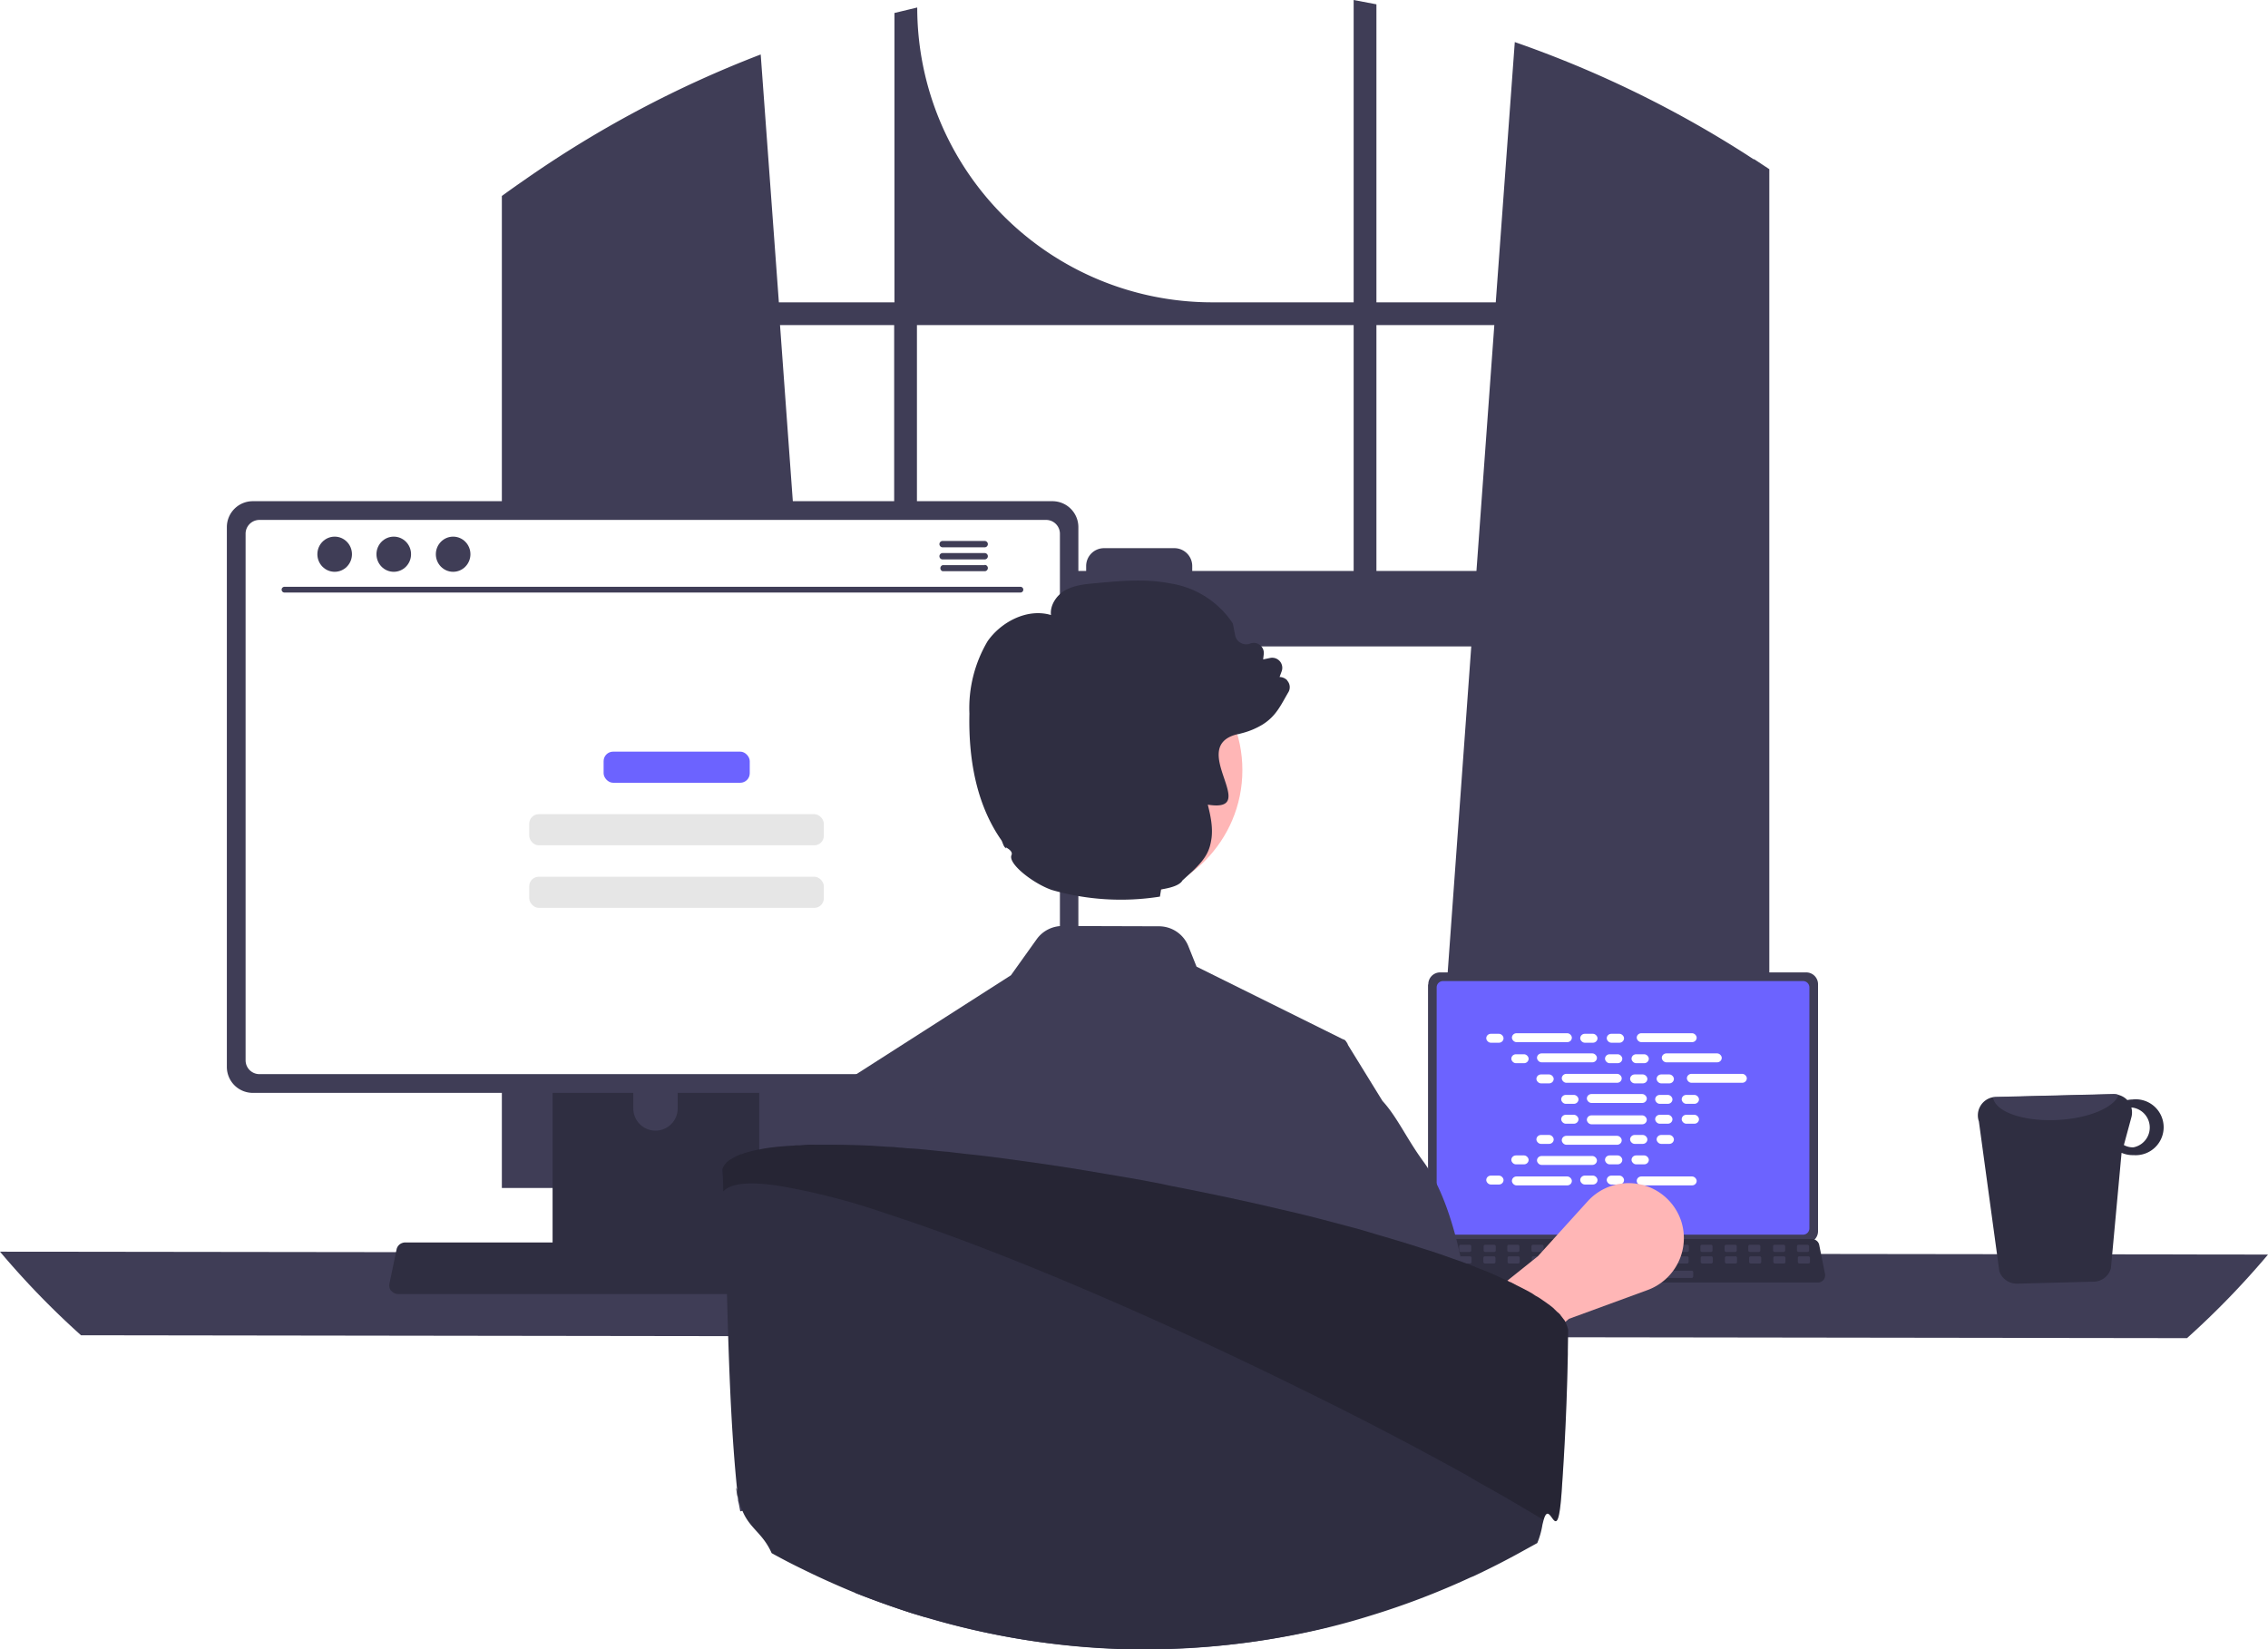<svg data-name="Layer 1" version="1.1" id="prefix__svg3638" xmlns="http://www.w3.org/2000/svg" viewBox="0 0 786.8 572.3"><defs id="prefix__defs3642"/><circle cx="494.7" cy="58.7" r="26.7" fill="url(#prefix__meshgradient4403)" id="prefix__circle3431" fill-opacity="1"/><path d="M776.3 515.1c49.2-33.6 72.7-90 58-143.8l-1.1-4c-9.8-32-34-62.3-69.2-72.5-29.5-8.6-61.8-2-92.6-5.4-60.6-6.7-107.5-50.5-140.6-96.4-33-46-58.4-97.3-102.2-135.2-72.4-62.5-190.4-76-280-35.3C58.7 63.2 1.6 153.5 4.1 243.4c2.4 90 62 176 148.7 221.6 31.9 16.8 68.7 28.6 105.3 24.5 31.8-3.6 60.7-19 92.4-23.5 49.7-7 99.2 13 142.2 36.5 43 23.5 84.6 51.3 133.5 62.1 47.5 10.6 106.3-19.7 150-49.5z" fill="url(#prefix__meshgradient4157)" id="prefix__path3433" fill-opacity="1" stroke-width="1.2"/><path d="m815 219.2-2.6-1.7a380.2 380.2 0 0 0-80.3-39l-6.6 90.3h-41.4V165.4l-7.9-1.5v104.9H627a102.3 102.3 0 0 1-102.2-102.3l-7.9 1.9v100.4h-40.1l-6.3-86a380.9 380.9 0 0 0-81.9 43.5l-1.3.9a341 341 0 0 0-6.6 4.7v344.2H499l-2-29-11.6-158.9H717l-11.5 159-2 29h116.9V222.6l-5.3-3.5ZM516.8 362h-33.4l-6.2-85.3h39.6Zm159.4 0h-56v-1.7a6.2 6.2 0 0 0-6.3-6.2h-24.3a6.2 6.2 0 0 0-6.2 6.2v1.7h-58.7v-85.3h151.5Zm7.9 0v-85.3H725l-6.2 85.3Z" transform="translate(-206.6 -163.9)" fill="#3f3d56" id="prefix__path3435"/><path d="M206.6 598.2a289 289 0 0 0 28.1 29l730.6 1a289 289 0 0 0 28.1-29Z" transform="translate(-206.6 -163.9)" fill="#3f3d56" id="prefix__path3437"/><path d="M702 505.5v85.7a4.1 4.1 0 0 0 4.1 4h127a4.1 4.1 0 0 0 4.2-4v-85.7a4.1 4.1 0 0 0-4.2-4.2h-127a4.1 4.1 0 0 0-4 4.2Z" transform="translate(-206.6 -163.9)" fill="#3f3d56" id="prefix__path3439"/><path d="M705 506.5v83.6a2.2 2.2 0 0 0 2.2 2.2h124.9a2.2 2.2 0 0 0 2.2-2.2v-83.6a2.2 2.2 0 0 0-2.2-2.2H707.2a2.2 2.2 0 0 0-2.2 2.2Z" transform="translate(-206.6 -163.9)" fill="#6c63ff" id="prefix__path3441"/><path d="M699.4 607.9a2.5 2.5 0 0 0 2 1h135.9a2.5 2.5 0 0 0 2.4-3.1l-2-10a2.5 2.5 0 0 0-1.6-1.8 2.4 2.4 0 0 0-1-.2H703.5a2.4 2.4 0 0 0-.9.2 2.5 2.5 0 0 0-1.5 1.8l-2.1 10a2.5 2.5 0 0 0 .5 2Z" transform="translate(-206.6 -163.9)" fill="#2f2e41" id="prefix__path3443"/><rect x="830" y="595.6" width="4.2" height="2.5" rx=".5" transform="rotate(-180 728.8 515)" fill="#3f3d56" id="prefix__rect3445"/><rect x="821.7" y="595.6" width="4.2" height="2.5" rx=".5" transform="rotate(-180 720.5 515)" fill="#3f3d56" id="prefix__rect3447"/><rect x="813.3" y="595.6" width="4.2" height="2.5" rx=".5" transform="rotate(-180 712 515)" fill="#3f3d56" id="prefix__rect3449"/><rect x="804.9" y="595.6" width="4.2" height="2.5" rx=".5" transform="rotate(-180 703.7 515)" fill="#3f3d56" id="prefix__rect3451"/><rect x="796.5" y="595.6" width="4.2" height="2.5" rx=".5" transform="rotate(-180 695.3 515)" fill="#3f3d56" id="prefix__rect3453"/><rect x="788.1" y="595.6" width="4.2" height="2.5" rx=".5" transform="rotate(-180 687 515)" fill="#3f3d56" id="prefix__rect3455"/><rect x="779.8" y="595.6" width="4.2" height="2.5" rx=".5" transform="rotate(-180 678.6 515)" fill="#3f3d56" id="prefix__rect3457"/><rect x="771.4" y="595.6" width="4.2" height="2.5" rx=".5" transform="rotate(-180 670.2 515)" fill="#3f3d56" id="prefix__rect3459"/><rect x="763" y="595.6" width="4.2" height="2.5" rx=".5" transform="rotate(-180 661.8 515)" fill="#3f3d56" id="prefix__rect3461"/><rect x="754.6" y="595.6" width="4.2" height="2.5" rx=".5" transform="rotate(-180 653.4 515)" fill="#3f3d56" id="prefix__rect3463"/><rect x="746.3" y="595.6" width="4.2" height="2.5" rx=".5" transform="rotate(-180 645 515)" fill="#3f3d56" id="prefix__rect3465"/><rect x="737.9" y="595.6" width="4.2" height="2.5" rx=".5" transform="rotate(-180 636.7 515)" fill="#3f3d56" id="prefix__rect3467"/><rect x="729.5" y="595.6" width="4.2" height="2.5" rx=".5" transform="rotate(-180 628.3 515)" fill="#3f3d56" id="prefix__rect3469"/><rect x="721.1" y="595.6" width="4.2" height="2.5" rx=".5" transform="rotate(-180 620 515)" fill="#3f3d56" id="prefix__rect3471"/><rect x="712.8" y="595.6" width="4.2" height="2.5" rx=".5" transform="rotate(-180 611.6 515)" fill="#3f3d56" id="prefix__rect3473"/><rect x="704.4" y="595.6" width="4.2" height="2.5" rx=".5" transform="rotate(-180 603.2 515)" fill="#3f3d56" id="prefix__rect3475"/><rect x="830.1" y="599.8" width="4.2" height="2.5" rx=".5" transform="rotate(-180 729 519.1)" fill="#3f3d56" id="prefix__rect3477"/><rect x="821.8" y="599.8" width="4.2" height="2.5" rx=".5" transform="rotate(-180 720.6 519.1)" fill="#3f3d56" id="prefix__rect3479"/><rect x="813.4" y="599.8" width="4.2" height="2.5" rx=".5" transform="rotate(-180 712.2 519.1)" fill="#3f3d56" id="prefix__rect3481"/><rect x="805" y="599.8" width="4.2" height="2.5" rx=".5" transform="rotate(-180 703.8 519.1)" fill="#3f3d56" id="prefix__rect3483"/><rect x="796.6" y="599.8" width="4.2" height="2.5" rx=".5" transform="rotate(-180 695.4 519.1)" fill="#3f3d56" id="prefix__rect3485"/><rect x="788.2" y="599.8" width="4.2" height="2.5" rx=".5" transform="rotate(-180 687 519.1)" fill="#3f3d56" id="prefix__rect3487"/><rect x="779.9" y="599.8" width="4.2" height="2.5" rx=".5" transform="rotate(-180 678.7 519.1)" fill="#3f3d56" id="prefix__rect3489"/><rect x="771.5" y="599.8" width="4.2" height="2.5" rx=".5" transform="rotate(-180 670.3 519.1)" fill="#3f3d56" id="prefix__rect3491"/><rect x="763.1" y="599.8" width="4.2" height="2.5" rx=".5" transform="rotate(-180 662 519.1)" fill="#3f3d56" id="prefix__rect3493"/><rect x="754.7" y="599.8" width="4.2" height="2.5" rx=".5" transform="rotate(-180 653.5 519.1)" fill="#3f3d56" id="prefix__rect3495"/><rect x="746.4" y="599.8" width="4.2" height="2.5" rx=".5" transform="rotate(-180 645.2 519.1)" fill="#3f3d56" id="prefix__rect3497"/><rect x="738" y="599.8" width="4.2" height="2.5" rx=".5" transform="rotate(-180 636.8 519.1)" fill="#3f3d56" id="prefix__rect3499"/><rect x="729.6" y="599.8" width="4.2" height="2.5" rx=".5" transform="rotate(-180 628.4 519.1)" fill="#3f3d56" id="prefix__rect3501"/><rect x="721.2" y="599.8" width="4.2" height="2.5" rx=".5" transform="rotate(-180 620 519.1)" fill="#3f3d56" id="prefix__rect3503"/><rect x="712.9" y="599.8" width="4.2" height="2.5" rx=".5" transform="rotate(-180 611.7 519.1)" fill="#3f3d56" id="prefix__rect3505"/><rect x="704.5" y="599.8" width="4.2" height="2.5" rx=".5" transform="rotate(-180 603.3 519.1)" fill="#3f3d56" id="prefix__rect3507"/><rect x="760.6" y="604.8" width="33.5" height="2.5" rx=".5" transform="rotate(-180 674 524.1)" fill="#3f3d56" id="prefix__rect3509"/><rect x="515.6" y="358.7" width="6" height="3.1" rx="1.6" fill="#fff" id="prefix__rect3511"/><rect x="548.2" y="358.7" width="6" height="3.1" rx="1.6" fill="#fff" id="prefix__rect3513"/><rect x="557.4" y="358.7" width="6" height="3.1" rx="1.6" fill="#fff" id="prefix__rect3515"/><rect x="524.5" y="358.5" width="20.8" height="3.1" rx="1.6" fill="#fff" id="prefix__rect3517"/><rect x="567.8" y="358.5" width="20.8" height="3.1" rx="1.6" fill="#fff" id="prefix__rect3519"/><rect x="524.3" y="365.8" width="6" height="3.1" rx="1.6" fill="#fff" id="prefix__rect3521"/><rect x="556.8" y="365.8" width="6" height="3.1" rx="1.6" fill="#fff" id="prefix__rect3523"/><rect x="566" y="365.8" width="6" height="3.1" rx="1.6" fill="#fff" id="prefix__rect3525"/><rect x="533.2" y="365.5" width="20.8" height="3.1" rx="1.6" fill="#fff" id="prefix__rect3527"/><rect x="576.5" y="365.5" width="20.8" height="3.1" rx="1.6" fill="#fff" id="prefix__rect3529"/><rect x="533" y="372.8" width="6" height="3.1" rx="1.6" fill="#fff" id="prefix__rect3531"/><rect x="565.5" y="372.8" width="6" height="3.1" rx="1.6" fill="#fff" id="prefix__rect3533"/><rect x="574.7" y="372.8" width="6" height="3.1" rx="1.6" fill="#fff" id="prefix__rect3535"/><rect x="541.8" y="372.6" width="20.8" height="3.1" rx="1.6" fill="#fff" id="prefix__rect3537"/><rect x="585.2" y="372.6" width="20.8" height="3.1" rx="1.6" fill="#fff" id="prefix__rect3539"/><rect x="541.6" y="379.9" width="6" height="3.1" rx="1.6" fill="#fff" id="prefix__rect3541"/><rect x="574.2" y="379.9" width="6" height="3.1" rx="1.6" fill="#fff" id="prefix__rect3543"/><rect x="583.4" y="379.9" width="6" height="3.1" rx="1.6" fill="#fff" id="prefix__rect3545"/><rect x="550.5" y="379.6" width="20.8" height="3.1" rx="1.6" fill="#fff" id="prefix__rect3547"/><rect x="548.2" y="407.9" width="6" height="3.1" rx="1.6" fill="#fff" id="prefix__rect3549"/><rect x="557.4" y="407.9" width="6" height="3.1" rx="1.6" fill="#fff" id="prefix__rect3551"/><rect x="567.8" y="408.2" width="20.8" height="3.1" rx="1.6" fill="#fff" id="prefix__rect3553"/><rect x="515.6" y="407.9" width="6" height="3.1" rx="1.6" fill="#fff" id="prefix__rect3555"/><rect x="524.5" y="408.2" width="20.8" height="3.1" rx="1.6" fill="#fff" id="prefix__rect3557"/><rect x="524.3" y="400.9" width="6" height="3.1" rx="1.6" fill="#fff" id="prefix__rect3559"/><rect x="556.8" y="400.9" width="6" height="3.1" rx="1.6" fill="#fff" id="prefix__rect3561"/><rect x="566" y="400.9" width="6" height="3.1" rx="1.6" fill="#fff" id="prefix__rect3563"/><rect x="533.2" y="401.1" width="20.8" height="3.1" rx="1.6" fill="#fff" id="prefix__rect3565"/><rect x="533" y="393.8" width="6" height="3.1" rx="1.6" fill="#fff" id="prefix__rect3567"/><rect x="565.5" y="393.8" width="6" height="3.1" rx="1.6" fill="#fff" id="prefix__rect3569"/><rect x="574.7" y="393.8" width="6" height="3.1" rx="1.6" fill="#fff" id="prefix__rect3571"/><rect x="541.8" y="394.1" width="20.8" height="3.1" rx="1.6" fill="#fff" id="prefix__rect3573"/><rect x="541.6" y="386.8" width="6" height="3.1" rx="1.6" fill="#fff" id="prefix__rect3575"/><rect x="574.2" y="386.8" width="6" height="3.1" rx="1.6" fill="#fff" id="prefix__rect3577"/><rect x="583.4" y="386.8" width="6" height="3.1" rx="1.6" fill="#fff" id="prefix__rect3579"/><rect x="550.5" y="387" width="20.8" height="3.1" rx="1.6" fill="#fff" id="prefix__rect3581"/><path d="m711.5 654.4-13.3-21.1 41.9-33.5 17.3-19.1a19.2 19.2 0 0 1 32.4 6.8 19.2 19.2 0 0 1-11.6 24l-27.3 10Z" transform="translate(-206.6 -163.9)" fill="#ffb6b6" id="prefix__path3583"/><path d="M398.3 501.4v102.5H470V501.4a3.4 3.4 0 0 0-2.4-3.3 3.2 3.2 0 0 0-1-.2h-65a3.5 3.5 0 0 0-3.4 3.5Zm28 35.2a7.7 7.7 0 0 1 15.4 0v11.9a7.7 7.7 0 0 1-15.4 0Z" transform="translate(-206.6 -163.9)" fill="#2f2e41" id="prefix__path3585"/><path d="M398 600.6v10a2 2 0 0 0 2 1.9h68.4a2 2 0 0 0 2-2v-9.9Z" transform="translate(-206.6 -163.9)" fill="#3f3d56" id="prefix__path3587"/><path d="M285.3 346.8v187.3a9 9 0 0 0 9 9h277.4a9 9 0 0 0 9-9V346.8a9 9 0 0 0-9-9H294.3a9 9 0 0 0-9 9Z" transform="translate(-206.6 -163.9)" fill="#3f3d56" id="prefix__path3589"/><path d="M291.8 349.2v182.6a4.8 4.8 0 0 0 4.8 4.8h272.8a4.8 4.8 0 0 0 4.9-4.8V349.2a4.8 4.8 0 0 0-4.9-4.9H296.6a4.8 4.8 0 0 0-4.8 4.9Z" transform="translate(-206.6 -163.9)" fill="#fff" id="prefix__path3591"/><path d="M342.4 611.8a3 3 0 0 0 2.3 1.1h162.4a3 3 0 0 0 2.9-3.6l-2.5-12a3 3 0 0 0-1.9-2.1 2.9 2.9 0 0 0-1-.2H347.1a2.9 2.9 0 0 0-1 .2 3 3 0 0 0-1.9 2.1l-2.5 12a3 3 0 0 0 .6 2.5Z" transform="translate(-206.6 -163.9)" fill="#2f2e41" id="prefix__path3593"/><path d="M560.6 369.5H305.3a1 1 0 0 1 0-2h255.3a1 1 0 0 1 0 2Z" transform="translate(-206.6 -163.9)" fill="#3f3d56" id="prefix__path3595"/><ellipse cx="116.1" cy="192.3" rx="6" ry="6.1" fill="#3f3d56" id="prefix__ellipse3597"/><ellipse cx="136.6" cy="192.3" rx="6" ry="6.1" fill="#3f3d56" id="prefix__ellipse3599"/><ellipse cx="157.2" cy="192.3" rx="6" ry="6.1" fill="#3f3d56" id="prefix__ellipse3601"/><path d="M548.2 351.6h-14.6a1.1 1.1 0 0 0 0 2.2h14.6a1.1 1.1 0 0 0 0-2.2Z" transform="translate(-206.6 -163.9)" fill="#3f3d56" id="prefix__path3603"/><path d="M548.2 355.8h-14.6a1.1 1.1 0 0 0 0 2.2h14.6a1.1 1.1 0 0 0 0-2.2Z" transform="translate(-206.6 -163.9)" fill="#3f3d56" id="prefix__path3605"/><path d="M548.2 360h-14.6a1.1 1.1 0 0 0 0 2.1h14.6a1.1 1.1 0 0 0 0-2.2Z" transform="translate(-206.6 -163.9)" fill="#3f3d56" id="prefix__path3607"/><path d="M900.2 605a6.4 6.4 0 0 0 6.2 4.3l26.5-.7a6.3 6.3 0 0 0 6-4.6l3.7-40.1a9.8 9.8 0 0 0 4.2.8 9.7 9.7 0 1 0-.5-19.3 8.2 8.2 0 0 0-1.7.2 6.5 6.5 0 0 0-4.9-2l-40.7 1a5.9 5.9 0 0 0-1 0 6.4 6.4 0 0 0-4.9 8.4Zm43.2-43.8 2.6-9.6a6.5 6.5 0 0 0 0-3.4h.4a7 7 0 0 1 .3 13.8 6.5 6.5 0 0 1-3.3-.8Z" transform="translate(-206.6 -163.9)" fill="#2f2e41" id="prefix__path3609"/><path d="M898 544.7c.8 5 10.6 8.4 22.3 7.8 10.8-.5 19.7-4.3 21.3-8.7a6 6 0 0 0-1.9-.3l-40.7 1a5.9 5.9 0 0 0-1 .2Z" transform="translate(-206.6 -163.9)" fill="#3f3d56" id="prefix__path3611"/><rect x="209.4" y="260.8" width="50.7" height="10.8" rx="3.3" fill="#6c63ff" id="prefix__rect3619"/><rect x="183.6" y="282.5" width="102.2" height="10.8" rx="3.3" fill="#e6e6e6" id="prefix__rect3621"/><rect x="183.6" y="304.2" width="102.2" height="10.8" rx="3.3" fill="#e6e6e6" id="prefix__rect3623"/><path d="m497.3 540.7.2.7 6.6 19.9 7.5 22.8 14 43 .2 6.7 1 53.7-2.8 7.2 3.2 12s-1.5-18-9.5-7.7c-4.6 5.9-10 12-14.4 17.6q9.6 3.8 19.5 7l4.3 1.3 1 .3a266.9 266.9 0 0 0 67.3 10.8h3.5l1.2.1h11.5a266.9 266.9 0 0 0 56-7.7c0-7.6-.4-16.4-.9-25.9-.2-4.6-5.3-9.7-5.6-14.5-.2-3.7 4.4-7.1 4.1-10.8-1.5-22.8-3.5-14-5-30.2l-.3-4.6-1.6-16.9 6.1-38.7 9.7-60.7-.8-1.2-.8-.4-50.8-25.2-2.8-7a11 11 0 0 0-10.1-7l-33.5-.1a11 11 0 0 0-9 4.5l-9 12.6Z" transform="translate(-206.6 -163.9)" fill="#3f3d56" id="prefix__path3625"/><path d="m533.4 617.5-7.6 16.3-5.2 11-8.9 46.7-4.4 4.7-3.9-16.7-40 8.8c-1.3-7.2-.3.3-1.1-7.7l.7-.7c.6-.6 1.2-1.1 1.2-1.7-.5-27.6.9-74.5 12.3-103a60 60 0 0 1 7-13l.7-1c5.3-7.4 8.6-14.6 13.3-19.8a.5.5 0 0 0 .1 0 .2.2 0 0 0 0-.1l32.5-17.2 1.4 39 1 28.2Z" transform="translate(-206.6 -163.9)" fill="#3f3d56" id="prefix__path3627"/><path d="m650.4 622.1 9.5 20.3 3.3 7 8.9 46.7 4.4 4.7 3.9-16.7 1.8-.4 32.4-6.7 9.5 30a18 18 0 0 0-3.3-22.5c-.6-.6-1.2-1.1-1.2-1.7.6-32.4-1.4-91.6-19.3-116-5.7-7.8-9.1-15.5-14.1-20.9L674 526.1l-.8-1.2-.8-.4Z" transform="translate(-206.6 -163.9)" fill="#3f3d56" id="prefix__path3629"/><g id="prefix__g4613"><circle id="prefix__a657ec4b-47ce-4d2a-9c58-81a811696ca9" data-name="Ellipse 5" cx="386.4" cy="267.2" r="44.6" fill="#ffb6b6"/><path d="M653.2 400a3.8 3.8 0 0 0-2.7-1.2l.7-1.9a3.5 3.5 0 0 0-4-4.7l-2.4.5.2-1.7a3.5 3.5 0 0 0-4.7-3.8 3.8 3.8 0 0 1-3.2-.2 3.8 3.8 0 0 1-2-2.6l-.8-4.1-.1-.2a31.8 31.8 0 0 0-21.8-13.8c-8.7-1.7-17.6-.8-26.2 0-3.4.3-7.2.7-10.4 2.6-2.7 1.7-5 5-4.6 8.4-8.4-2.5-17.5 2.6-22 9.1a45.6 45.6 0 0 0-6.3 25.1c-.4 18 3.3 32.7 11 43.8.6.8.7 2.4 1.8 3l-.2-.4c1.2.6 2.5 1.6 2 2.7-1.3 3 7.6 9.9 14 12.1A86.6 86.6 0 0 0 609 475l.4-2.5c3.9-.6 6.6-1.6 7.4-3.1l3.5-3.2c5-4.8 6-7.4 6.6-11.5.5-4-.4-8-1.3-11.6 18.8 3-7.3-20 10.1-24.4a5.4 5.4 0 0 1 .6-.1l1.5-.4a26.4 26.4 0 0 0 6.8-2.9c4.8-3 6.4-6.9 9-11.3a3.4 3.4 0 0 0-.5-4Z" transform="translate(-206.6 -163.9)" fill="#2f2e41" id="prefix__path3632"/></g><path d="m750.6 625.3-.1 7.2v1.3a867.6 867.6 0 0 1-2 45.5c-1.5 24.7-4 3.4-6.4 12l-.4 1.6a28 28 0 0 1-1.8 6.4l-4 2.2a281 281 0 0 1-18.1 9.3l-1 .4a270.9 270.9 0 0 1-34.8 13.3 241 241 0 0 1-14.3 4 266.9 266.9 0 0 1-56.1 7.5l-7.7.1h-8.5a266.7 266.7 0 0 1-67.3-11l-1-.2-4.3-1.3q-9.9-3.2-19.5-7-7.3-3-14.5-6.4l-3.1-1.5-.4-.2q-5.6-2.7-11-5.7c-3.1-7-7.5-8.4-10.1-14.6a25.9 25.9 0 0 1-1.7-5.7v-.1c.2 3.7-1.2-6.6 0 0a23.8 23.8 0 0 1-.2-1.8c-3.4-33.5-3.2-71.8-4.7-103.4l-.3-5.8-.1-1.8.2-.6a1 1 0 0 1 0-.1 1.6 1.6 0 0 1 .2-.2v-.1a1 1 0 0 1 .1-.1c0-.2.2-.3.3-.5l.1-.1a.8.8 0 0 1 .2-.2l.2-.2a.3.3 0 0 1 0-.1 2 2 0 0 1 .3-.3 9.6 9.6 0 0 1 1.2-.9l.4-.2a19.1 19.1 0 0 1 3.2-1.6c.4 0 .7-.2 1.2-.4l.4-.1.7-.2 3.7-.9h.5a16.3 16.3 0 0 1 1.7-.4c3-.5 6.4-.8 10.1-1l1-.1h1.3l1-.1a36.3 36.3 0 0 1 4.3-.1h9.5l4.7.1h.4l4.2.2 3.1.2 3 .2 2.3.1 2 .2h.9l1.4.2 3.4.2 3.3.3a628.7 628.7 0 0 1 3.8.4l3.1.3h.7l3 .4 1 .1 2.4.3 3.1.3a200.8 200.8 0 0 1 6.3.8l1.5.2a756.3 756.3 0 0 1 28.6 4.1l17.7 3 4.5.8 2 .4a425 425 0 0 1 7 1.4l4.1.8c9.1 1.8 18.2 3.7 27 5.7l4.3 1 8.6 2a157.3 157.3 0 0 1 8 2l.4.1 4 1 9.6 2.6 6 1.8a477.7 477.7 0 0 1 21.9 6.8l4.5 1.6 2.9 1 4 1.5 1.1.5.7.3 1.5.6a33.7 33.7 0 0 1 4 1.7 27 27 0 0 1 3.2 1.4l1 .4.8.4.3.2c.3 0 .6.2.8.3l1.7.9a142.2 142.2 0 0 1 4.3 2.2l.3.2.4.2 1.5 1c1 .5 1.9 1.1 2.7 1.7l.6.4 1.8 1.3.5.4.5.4 1.4 1.4a5.7 5.7 0 0 1 .5.4 1.2 1.2 0 0 1 .1.1l.6.6a.6.6 0 0 1 0 .1l.7.9.3.4.4.5.2.4a7.3 7.3 0 0 1 .5 1.2 5.2 5.2 0 0 1 .3.8 5.8 5.8 0 0 1 .2.8Z" transform="translate(-206.6 -163.9)" fill="#2f2e41" id="prefix__path3634"/><path d="m750.6 625.3-.1 7.2v1.3a1317.5 1317.5 0 0 1-2 45.5c-1.5 24.7-4 3.4-6.4 12-6.8-4.1-14.4-8.6-22.4-13l-4.4-2.6a1260.4 1260.4 0 0 0-55-28.7c-43-21.3-89.8-42-127.8-55.7-7.4-2.7-14.4-5-21-7.2a232.3 232.3 0 0 0-35-8.8c-9.6-1.4-16.2-1-19 2q0-3.1-.2-6l-.1-1.7.2-.5a1 1 0 0 1 0-.2 1.6 1.6 0 0 1 .2-.2 1 1 0 0 1 .1-.2c0-.2.2-.3.3-.5a3.5 3.5 0 0 1 .3-.3l.2-.2a.3.3 0 0 1 0-.1 2 2 0 0 1 .3-.3 9.6 9.6 0 0 1 1.2-.9l.4-.2a19.1 19.1 0 0 1 3.2-1.6c.4 0 .7-.2 1.2-.4l.4-.1.7-.2a42.8 42.8 0 0 1 6-1.3c3-.5 6.3-.8 10-1l1-.1h1.3l1-.1a36.3 36.3 0 0 1 4.3-.1 255.5 255.5 0 0 1 14.2.2h.4l4.2.1 3.1.2 3 .2 2.3.1a131.7 131.7 0 0 0 4.3.4l3.4.2 3.3.3a628.7 628.7 0 0 1 3.8.4l3.1.3 18 2 11.2 1.6a947 947 0 0 1 17.4 2.6l17.7 3 4.5.8 5.5 1 3.5.8 4.1.8c9.1 1.8 18.2 3.7 27 5.7l4.3 1 8.6 2 2.3.6 5.7 1.4.4.1 4 1.1 9.6 2.5 6 1.8a706 706 0 0 1 11 3.3l6.2 2c1.6.4 3.2 1 4.7 1.5l4.5 1.6 2.9 1 4 1.5 1.1.5a86.6 86.6 0 0 1 7.3 3l2.1 1 1 .4.8.4.3.2a115 115 0 0 1 7 3.6l.5.2 1.5 1a68.2 68.2 0 0 1 5 3.4 50.3 50.3 0 0 1 2.5 2.2 5.7 5.7 0 0 1 .5.4 1.2 1.2 0 0 1 .1.1 38.8 38.8 0 0 1 1.3 1.6l.3.4.4.5.2.4a7.3 7.3 0 0 1 .5 1.2 6 6 0 0 1 .3.8 5.8 5.8 0 0 1 .2.8Z" transform="translate(-206.6 -163.9)" opacity=".2" id="prefix__path3636"/><script id="prefix__mesh_polyfill" type="text/javascript">!function(){const t=&quot;http://www.w3.org/2000/svg&quot;,e=&quot;http://www.w3.org/1999/xlink&quot;,s=&quot;http://www.w3.org/1999/xhtml&quot;,r=2;if(document.createElementNS(t,&quot;meshgradient&quot;).x)return;const n=(t,e,s,r)=&gt;{let n=new x(.5*(e.x+s.x),.5*(e.y+s.y)),o=new x(.5*(t.x+e.x),.5*(t.y+e.y)),i=new x(.5*(s.x+r.x),.5*(s.y+r.y)),a=new x(.5*(n.x+o.x),.5*(n.y+o.y)),h=new x(.5*(n.x+i.x),.5*(n.y+i.y)),l=new x(.5*(a.x+h.x),.5*(a.y+h.y));return[[t,o,a,l],[l,h,i,r]]},o=t=&gt;{let e=t[0].distSquared(t[1]),s=t[2].distSquared(t[3]),r=.25*t[0].distSquared(t[2]),n=.25*t[1].distSquared(t[3]),o=e&gt;s?e:s,i=r&gt;n?r:n;return 18*(o&gt;i?o:i)},i=(t,e)=&gt;Math.sqrt(t.distSquared(e)),a=(t,e)=&gt;t.scale(2/3).add(e.scale(1/3)),h=t=&gt;{let e,s,r,n,o,i,a,h=new g;return t.match(/(\w+\(\s*[^)]+\))+/g).forEach(t=&gt;{let l=t.match(/[\w.-]+/g),d=l.shift();switch(d){case&quot;translate&quot;:2===l.length?e=new g(1,0,0,1,l[0],l[1]):(console.error(&quot;mesh.js: translate does not have 2 arguments!&quot;),e=new g(1,0,0,1,0,0)),h=h.append(e);break;case&quot;scale&quot;:1===l.length?s=new g(l[0],0,0,l[0],0,0):2===l.length?s=new g(l[0],0,0,l[1],0,0):(console.error(&quot;mesh.js: scale does not have 1 or 2 arguments!&quot;),s=new g(1,0,0,1,0,0)),h=h.append(s);break;case&quot;rotate&quot;:if(3===l.length&amp;&amp;(e=new g(1,0,0,1,l[1],l[2]),h=h.append(e)),l[0]){r=l[0]*Math.PI/180;let t=Math.cos(r),e=Math.sin(r);Math.abs(t)&lt;1e-16&amp;&amp;(t=0),Math.abs(e)&lt;1e-16&amp;&amp;(e=0),a=new g(t,e,-e,t,0,0),h=h.append(a)}else console.error(&quot;math.js: No argument to rotate transform!&quot;);3===l.length&amp;&amp;(e=new g(1,0,0,1,-l[1],-l[2]),h=h.append(e));break;case&quot;skewX&quot;:l[0]?(r=l[0]*Math.PI/180,n=Math.tan(r),o=new g(1,0,n,1,0,0),h=h.append(o)):console.error(&quot;math.js: No argument to skewX transform!&quot;);break;case&quot;skewY&quot;:l[0]?(r=l[0]*Math.PI/180,n=Math.tan(r),i=new g(1,n,0,1,0,0),h=h.append(i)):console.error(&quot;math.js: No argument to skewY transform!&quot;);break;case&quot;matrix&quot;:6===l.length?h=h.append(new g(...l)):console.error(&quot;math.js: Incorrect number of arguments for matrix!&quot;);break;default:console.error(&quot;mesh.js: Unhandled transform type: &quot;+d)}}),h},l=t=&gt;{let e=[],s=t.split(/[ ,]+/);for(let t=0,r=s.length-1;t&lt;r;t+=2)e.push(new x(parseFloat(s[t]),parseFloat(s[t+1])));return e},d=(t,e)=&gt;{for(let s in e)t.setAttribute(s,e[s])},c=(t,e,s,r,n)=&gt;{let o,i,a=[0,0,0,0];for(let h=0;h&lt;3;++h)e[h]&lt;t[h]&amp;&amp;e[h]&lt;s[h]||t[h]&lt;e[h]&amp;&amp;s[h]&lt;e[h]?a[h]=0:(a[h]=.5*((e[h]-t[h])/r+(s[h]-e[h])/n),o=Math.abs(3*(e[h]-t[h])/r),i=Math.abs(3*(s[h]-e[h])/n),a[h]&gt;o?a[h]=o:a[h]&gt;i&amp;&amp;(a[h]=i));return a},u=[[1,0,0,0,0,0,0,0,0,0,0,0,0,0,0,0],[0,0,0,0,1,0,0,0,0,0,0,0,0,0,0,0],[-3,3,0,0,-2,-1,0,0,0,0,0,0,0,0,0,0],[2,-2,0,0,1,1,0,0,0,0,0,0,0,0,0,0],[0,0,0,0,0,0,0,0,1,0,0,0,0,0,0,0],[0,0,0,0,0,0,0,0,0,0,0,0,1,0,0,0],[0,0,0,0,0,0,0,0,-3,3,0,0,-2,-1,0,0],[0,0,0,0,0,0,0,0,2,-2,0,0,1,1,0,0],[-3,0,3,0,0,0,0,0,-2,0,-1,0,0,0,0,0],[0,0,0,0,-3,0,3,0,0,0,0,0,-2,0,-1,0],[9,-9,-9,9,6,3,-6,-3,6,-6,3,-3,4,2,2,1],[-6,6,6,-6,-3,-3,3,3,-4,4,-2,2,-2,-2,-1,-1],[2,0,-2,0,0,0,0,0,1,0,1,0,0,0,0,0],[0,0,0,0,2,0,-2,0,0,0,0,0,1,0,1,0],[-6,6,6,-6,-4,-2,4,2,-3,3,-3,3,-2,-1,-2,-1],[4,-4,-4,4,2,2,-2,-2,2,-2,2,-2,1,1,1,1]],f=t=&gt;{let e=[];for(let s=0;s&lt;16;++s){e[s]=0;for(let r=0;r&lt;16;++r)e[s]+=u[s][r]*t[r]}return e},p=(t,e,s)=&gt;{const r=e*e,n=s*s,o=e*e*e,i=s*s*s;return t[0]+t[1]*e+t[2]*r+t[3]*o+t[4]*s+t[5]*s*e+t[6]*s*r+t[7]*s*o+t[8]*n+t[9]*n*e+t[10]*n*r+t[11]*n*o+t[12]*i+t[13]*i*e+t[14]*i*r+t[15]*i*o},y=t=&gt;{let e=[],s=[],r=[];for(let s=0;s&lt;4;++s)e[s]=[],e[s][0]=n(t[0][s],t[1][s],t[2][s],t[3][s]),e[s][1]=[],e[s][1].push(...n(...e[s][0][0])),e[s][1].push(...n(...e[s][0][1])),e[s][2]=[],e[s][2].push(...n(...e[s][1][0])),e[s][2].push(...n(...e[s][1][1])),e[s][2].push(...n(...e[s][1][2])),e[s][2].push(...n(...e[s][1][3]));for(let t=0;t&lt;8;++t){s[t]=[];for(let r=0;r&lt;4;++r)s[t][r]=[],s[t][r][0]=n(e[0][2][t][r],e[1][2][t][r],e[2][2][t][r],e[3][2][t][r]),s[t][r][1]=[],s[t][r][1].push(...n(...s[t][r][0][0])),s[t][r][1].push(...n(...s[t][r][0][1])),s[t][r][2]=[],s[t][r][2].push(...n(...s[t][r][1][0])),s[t][r][2].push(...n(...s[t][r][1][1])),s[t][r][2].push(...n(...s[t][r][1][2])),s[t][r][2].push(...n(...s[t][r][1][3]))}for(let t=0;t&lt;8;++t){r[t]=[];for(let e=0;e&lt;8;++e)r[t][e]=[],r[t][e][0]=s[t][0][2][e],r[t][e][1]=s[t][1][2][e],r[t][e][2]=s[t][2][2][e],r[t][e][3]=s[t][3][2][e]}return r};class x{constructor(t,e){this.x=t||0,this.y=e||0}toString(){return`(x=${this.x}, y=${this.y})`}clone(){return new x(this.x,this.y)}add(t){return new x(this.x+t.x,this.y+t.y)}scale(t){return void 0===t.x?new x(this.x*t,this.y*t):new x(this.x*t.x,this.y*t.y)}distSquared(t){let e=this.x-t.x,s=this.y-t.y;return e*e+s*s}transform(t){let e=this.x*t.a+this.y*t.c+t.e,s=this.x*t.b+this.y*t.d+t.f;return new x(e,s)}}class g{constructor(t,e,s,r,n,o){void 0===t?(this.a=1,this.b=0,this.c=0,this.d=1,this.e=0,this.f=0):(this.a=t,this.b=e,this.c=s,this.d=r,this.e=n,this.f=o)}toString(){return`affine: ${this.a} ${this.c} ${this.e} \n       ${this.b} ${this.d} ${this.f}`}append(t){t instanceof g||console.error(&quot;mesh.js: argument to Affine.append is not affine!&quot;);let e=this.a*t.a+this.c*t.b,s=this.b*t.a+this.d*t.b,r=this.a*t.c+this.c*t.d,n=this.b*t.c+this.d*t.d,o=this.a*t.e+this.c*t.f+this.e,i=this.b*t.e+this.d*t.f+this.f;return new g(e,s,r,n,o,i)}}class w{constructor(t,e){this.nodes=t,this.colors=e}paintCurve(t,e){if(o(this.nodes)&gt;r){const s=n(...this.nodes);let r=[[],[]],o=[[],[]];for(let t=0;t&lt;4;++t)r[0][t]=this.colors[0][t],r[1][t]=(this.colors[0][t]+this.colors[1][t])/2,o[0][t]=r[1][t],o[1][t]=this.colors[1][t];let i=new w(s[0],r),a=new w(s[1],o);i.paintCurve(t,e),a.paintCurve(t,e)}else{let s=Math.round(this.nodes[0].x);if(s&gt;=0&amp;&amp;s&lt;e){let r=4*(~~this.nodes[0].y*e+s);t[r]=Math.round(this.colors[0][0]),t[r+1]=Math.round(this.colors[0][1]),t[r+2]=Math.round(this.colors[0][2]),t[r+3]=Math.round(this.colors[0][3])}}}}class m{constructor(t,e){this.nodes=t,this.colors=e}split(){let t=[[],[],[],[]],e=[[],[],[],[]],s=[[[],[]],[[],[]]],r=[[[],[]],[[],[]]];for(let s=0;s&lt;4;++s){const r=n(this.nodes[0][s],this.nodes[1][s],this.nodes[2][s],this.nodes[3][s]);t[0][s]=r[0][0],t[1][s]=r[0][1],t[2][s]=r[0][2],t[3][s]=r[0][3],e[0][s]=r[1][0],e[1][s]=r[1][1],e[2][s]=r[1][2],e[3][s]=r[1][3]}for(let t=0;t&lt;4;++t)s[0][0][t]=this.colors[0][0][t],s[0][1][t]=this.colors[0][1][t],s[1][0][t]=(this.colors[0][0][t]+this.colors[1][0][t])/2,s[1][1][t]=(this.colors[0][1][t]+this.colors[1][1][t])/2,r[0][0][t]=s[1][0][t],r[0][1][t]=s[1][1][t],r[1][0][t]=this.colors[1][0][t],r[1][1][t]=this.colors[1][1][t];return[new m(t,s),new m(e,r)]}paint(t,e){let s,n=!1;for(let t=0;t&lt;4;++t)if((s=o([this.nodes[0][t],this.nodes[1][t],this.nodes[2][t],this.nodes[3][t]]))&gt;r){n=!0;break}if(n){let s=this.split();s[0].paint(t,e),s[1].paint(t,e)}else{new w([...this.nodes[0]],[...this.colors[0]]).paintCurve(t,e)}}}class b{constructor(t){this.readMesh(t),this.type=t.getAttribute(&quot;type&quot;)||&quot;bilinear&quot;}readMesh(t){let e=[[]],s=[[]],r=Number(t.getAttribute(&quot;x&quot;)),n=Number(t.getAttribute(&quot;y&quot;));e[0][0]=new x(r,n);let o=t.children;for(let t=0,r=o.length;t&lt;r;++t){e[3*t+1]=[],e[3*t+2]=[],e[3*t+3]=[],s[t+1]=[];let r=o[t].children;for(let n=0,o=r.length;n&lt;o;++n){let o=r[n].children;for(let r=0,i=o.length;r&lt;i;++r){let i=r;0!==t&amp;&amp;++i;let h,d=o[r].getAttribute(&quot;path&quot;),c=&quot;l&quot;;null!=d&amp;&amp;(c=(h=d.match(/\s*([lLcC])\s*(.*)/))[1]);let u=l(h[2]);switch(c){case&quot;l&quot;:0===i?(e[3*t][3*n+3]=u[0].add(e[3*t][3*n]),e[3*t][3*n+1]=a(e[3*t][3*n],e[3*t][3*n+3]),e[3*t][3*n+2]=a(e[3*t][3*n+3],e[3*t][3*n])):1===i?(e[3*t+3][3*n+3]=u[0].add(e[3*t][3*n+3]),e[3*t+1][3*n+3]=a(e[3*t][3*n+3],e[3*t+3][3*n+3]),e[3*t+2][3*n+3]=a(e[3*t+3][3*n+3],e[3*t][3*n+3])):2===i?(0===n&amp;&amp;(e[3*t+3][3*n+0]=u[0].add(e[3*t+3][3*n+3])),e[3*t+3][3*n+1]=a(e[3*t+3][3*n],e[3*t+3][3*n+3]),e[3*t+3][3*n+2]=a(e[3*t+3][3*n+3],e[3*t+3][3*n])):(e[3*t+1][3*n]=a(e[3*t][3*n],e[3*t+3][3*n]),e[3*t+2][3*n]=a(e[3*t+3][3*n],e[3*t][3*n]));break;case&quot;L&quot;:0===i?(e[3*t][3*n+3]=u[0],e[3*t][3*n+1]=a(e[3*t][3*n],e[3*t][3*n+3]),e[3*t][3*n+2]=a(e[3*t][3*n+3],e[3*t][3*n])):1===i?(e[3*t+3][3*n+3]=u[0],e[3*t+1][3*n+3]=a(e[3*t][3*n+3],e[3*t+3][3*n+3]),e[3*t+2][3*n+3]=a(e[3*t+3][3*n+3],e[3*t][3*n+3])):2===i?(0===n&amp;&amp;(e[3*t+3][3*n+0]=u[0]),e[3*t+3][3*n+1]=a(e[3*t+3][3*n],e[3*t+3][3*n+3]),e[3*t+3][3*n+2]=a(e[3*t+3][3*n+3],e[3*t+3][3*n])):(e[3*t+1][3*n]=a(e[3*t][3*n],e[3*t+3][3*n]),e[3*t+2][3*n]=a(e[3*t+3][3*n],e[3*t][3*n]));break;case&quot;c&quot;:0===i?(e[3*t][3*n+1]=u[0].add(e[3*t][3*n]),e[3*t][3*n+2]=u[1].add(e[3*t][3*n]),e[3*t][3*n+3]=u[2].add(e[3*t][3*n])):1===i?(e[3*t+1][3*n+3]=u[0].add(e[3*t][3*n+3]),e[3*t+2][3*n+3]=u[1].add(e[3*t][3*n+3]),e[3*t+3][3*n+3]=u[2].add(e[3*t][3*n+3])):2===i?(e[3*t+3][3*n+2]=u[0].add(e[3*t+3][3*n+3]),e[3*t+3][3*n+1]=u[1].add(e[3*t+3][3*n+3]),0===n&amp;&amp;(e[3*t+3][3*n+0]=u[2].add(e[3*t+3][3*n+3]))):(e[3*t+2][3*n]=u[0].add(e[3*t+3][3*n]),e[3*t+1][3*n]=u[1].add(e[3*t+3][3*n]));break;case&quot;C&quot;:0===i?(e[3*t][3*n+1]=u[0],e[3*t][3*n+2]=u[1],e[3*t][3*n+3]=u[2]):1===i?(e[3*t+1][3*n+3]=u[0],e[3*t+2][3*n+3]=u[1],e[3*t+3][3*n+3]=u[2]):2===i?(e[3*t+3][3*n+2]=u[0],e[3*t+3][3*n+1]=u[1],0===n&amp;&amp;(e[3*t+3][3*n+0]=u[2])):(e[3*t+2][3*n]=u[0],e[3*t+1][3*n]=u[1]);break;default:console.error(&quot;mesh.js: &quot;+c+&quot; invalid path type.&quot;)}if(0===t&amp;&amp;0===n||r&gt;0){let e=window.getComputedStyle(o[r]).stopColor.match(/^rgb\s*\(\s*(\d+)\s*,\s*(\d+)\s*,\s*(\d+)\s*\)$/i),a=window.getComputedStyle(o[r]).stopOpacity,h=255;a&amp;&amp;(h=Math.floor(255*a)),e&amp;&amp;(0===i?(s[t][n]=[],s[t][n][0]=Math.floor(e[1]),s[t][n][1]=Math.floor(e[2]),s[t][n][2]=Math.floor(e[3]),s[t][n][3]=h):1===i?(s[t][n+1]=[],s[t][n+1][0]=Math.floor(e[1]),s[t][n+1][1]=Math.floor(e[2]),s[t][n+1][2]=Math.floor(e[3]),s[t][n+1][3]=h):2===i?(s[t+1][n+1]=[],s[t+1][n+1][0]=Math.floor(e[1]),s[t+1][n+1][1]=Math.floor(e[2]),s[t+1][n+1][2]=Math.floor(e[3]),s[t+1][n+1][3]=h):3===i&amp;&amp;(s[t+1][n]=[],s[t+1][n][0]=Math.floor(e[1]),s[t+1][n][1]=Math.floor(e[2]),s[t+1][n][2]=Math.floor(e[3]),s[t+1][n][3]=h))}}e[3*t+1][3*n+1]=new x,e[3*t+1][3*n+2]=new x,e[3*t+2][3*n+1]=new x,e[3*t+2][3*n+2]=new x,e[3*t+1][3*n+1].x=(-4*e[3*t][3*n].x+6*(e[3*t][3*n+1].x+e[3*t+1][3*n].x)+-2*(e[3*t][3*n+3].x+e[3*t+3][3*n].x)+3*(e[3*t+3][3*n+1].x+e[3*t+1][3*n+3].x)+-1*e[3*t+3][3*n+3].x)/9,e[3*t+1][3*n+2].x=(-4*e[3*t][3*n+3].x+6*(e[3*t][3*n+2].x+e[3*t+1][3*n+3].x)+-2*(e[3*t][3*n].x+e[3*t+3][3*n+3].x)+3*(e[3*t+3][3*n+2].x+e[3*t+1][3*n].x)+-1*e[3*t+3][3*n].x)/9,e[3*t+2][3*n+1].x=(-4*e[3*t+3][3*n].x+6*(e[3*t+3][3*n+1].x+e[3*t+2][3*n].x)+-2*(e[3*t+3][3*n+3].x+e[3*t][3*n].x)+3*(e[3*t][3*n+1].x+e[3*t+2][3*n+3].x)+-1*e[3*t][3*n+3].x)/9,e[3*t+2][3*n+2].x=(-4*e[3*t+3][3*n+3].x+6*(e[3*t+3][3*n+2].x+e[3*t+2][3*n+3].x)+-2*(e[3*t+3][3*n].x+e[3*t][3*n+3].x)+3*(e[3*t][3*n+2].x+e[3*t+2][3*n].x)+-1*e[3*t][3*n].x)/9,e[3*t+1][3*n+1].y=(-4*e[3*t][3*n].y+6*(e[3*t][3*n+1].y+e[3*t+1][3*n].y)+-2*(e[3*t][3*n+3].y+e[3*t+3][3*n].y)+3*(e[3*t+3][3*n+1].y+e[3*t+1][3*n+3].y)+-1*e[3*t+3][3*n+3].y)/9,e[3*t+1][3*n+2].y=(-4*e[3*t][3*n+3].y+6*(e[3*t][3*n+2].y+e[3*t+1][3*n+3].y)+-2*(e[3*t][3*n].y+e[3*t+3][3*n+3].y)+3*(e[3*t+3][3*n+2].y+e[3*t+1][3*n].y)+-1*e[3*t+3][3*n].y)/9,e[3*t+2][3*n+1].y=(-4*e[3*t+3][3*n].y+6*(e[3*t+3][3*n+1].y+e[3*t+2][3*n].y)+-2*(e[3*t+3][3*n+3].y+e[3*t][3*n].y)+3*(e[3*t][3*n+1].y+e[3*t+2][3*n+3].y)+-1*e[3*t][3*n+3].y)/9,e[3*t+2][3*n+2].y=(-4*e[3*t+3][3*n+3].y+6*(e[3*t+3][3*n+2].y+e[3*t+2][3*n+3].y)+-2*(e[3*t+3][3*n].y+e[3*t][3*n+3].y)+3*(e[3*t][3*n+2].y+e[3*t+2][3*n].y)+-1*e[3*t][3*n].y)/9}}this.nodes=e,this.colors=s}paintMesh(t,e){let s=(this.nodes.length-1)/3,r=(this.nodes[0].length-1)/3;if(&quot;bilinear&quot;===this.type||s&lt;2||r&lt;2){let n;for(let o=0;o&lt;s;++o)for(let s=0;s&lt;r;++s){let r=[];for(let t=3*o,e=3*o+4;t&lt;e;++t)r.push(this.nodes[t].slice(3*s,3*s+4));let i=[];i.push(this.colors[o].slice(s,s+2)),i.push(this.colors[o+1].slice(s,s+2)),(n=new m(r,i)).paint(t,e)}}else{let n,o,a,h,l,d,u;const x=s,g=r;s++,r++;let w=new Array(s);for(let t=0;t&lt;s;++t){w[t]=new Array(r);for(let e=0;e&lt;r;++e)w[t][e]=[],w[t][e][0]=this.nodes[3*t][3*e],w[t][e][1]=this.colors[t][e]}for(let t=0;t&lt;s;++t)for(let e=0;e&lt;r;++e)0!==t&amp;&amp;t!==x&amp;&amp;(n=i(w[t-1][e][0],w[t][e][0]),o=i(w[t+1][e][0],w[t][e][0]),w[t][e][2]=c(w[t-1][e][1],w[t][e][1],w[t+1][e][1],n,o)),0!==e&amp;&amp;e!==g&amp;&amp;(n=i(w[t][e-1][0],w[t][e][0]),o=i(w[t][e+1][0],w[t][e][0]),w[t][e][3]=c(w[t][e-1][1],w[t][e][1],w[t][e+1][1],n,o));for(let t=0;t&lt;r;++t){w[0][t][2]=[],w[x][t][2]=[];for(let e=0;e&lt;4;++e)n=i(w[1][t][0],w[0][t][0]),o=i(w[x][t][0],w[x-1][t][0]),w[0][t][2][e]=n&gt;0?2*(w[1][t][1][e]-w[0][t][1][e])/n-w[1][t][2][e]:0,w[x][t][2][e]=o&gt;0?2*(w[x][t][1][e]-w[x-1][t][1][e])/o-w[x-1][t][2][e]:0}for(let t=0;t&lt;s;++t){w[t][0][3]=[],w[t][g][3]=[];for(let e=0;e&lt;4;++e)n=i(w[t][1][0],w[t][0][0]),o=i(w[t][g][0],w[t][g-1][0]),w[t][0][3][e]=n&gt;0?2*(w[t][1][1][e]-w[t][0][1][e])/n-w[t][1][3][e]:0,w[t][g][3][e]=o&gt;0?2*(w[t][g][1][e]-w[t][g-1][1][e])/o-w[t][g-1][3][e]:0}for(let s=0;s&lt;x;++s)for(let r=0;r&lt;g;++r){let n=i(w[s][r][0],w[s+1][r][0]),o=i(w[s][r+1][0],w[s+1][r+1][0]),c=i(w[s][r][0],w[s][r+1][0]),x=i(w[s+1][r][0],w[s+1][r+1][0]),g=[[],[],[],[]];for(let t=0;t&lt;4;++t){(d=[])[0]=w[s][r][1][t],d[1]=w[s+1][r][1][t],d[2]=w[s][r+1][1][t],d[3]=w[s+1][r+1][1][t],d[4]=w[s][r][2][t]*n,d[5]=w[s+1][r][2][t]*n,d[6]=w[s][r+1][2][t]*o,d[7]=w[s+1][r+1][2][t]*o,d[8]=w[s][r][3][t]*c,d[9]=w[s+1][r][3][t]*x,d[10]=w[s][r+1][3][t]*c,d[11]=w[s+1][r+1][3][t]*x,d[12]=0,d[13]=0,d[14]=0,d[15]=0,u=f(d);for(let e=0;e&lt;9;++e){g[t][e]=[];for(let s=0;s&lt;9;++s)g[t][e][s]=p(u,e/8,s/8),g[t][e][s]&gt;255?g[t][e][s]=255:g[t][e][s]&lt;0&amp;&amp;(g[t][e][s]=0)}}h=[];for(let t=3*s,e=3*s+4;t&lt;e;++t)h.push(this.nodes[t].slice(3*r,3*r+4));l=y(h);for(let s=0;s&lt;8;++s)for(let r=0;r&lt;8;++r)(a=new m(l[s][r],[[[g[0][s][r],g[1][s][r],g[2][s][r],g[3][s][r]],[g[0][s][r+1],g[1][s][r+1],g[2][s][r+1],g[3][s][r+1]]],[[g[0][s+1][r],g[1][s+1][r],g[2][s+1][r],g[3][s+1][r]],[g[0][s+1][r+1],g[1][s+1][r+1],g[2][s+1][r+1],g[3][s+1][r+1]]]])).paint(t,e)}}}transform(t){if(t instanceof x)for(let e=0,s=this.nodes.length;e&lt;s;++e)for(let s=0,r=this.nodes[0].length;s&lt;r;++s)this.nodes[e][s]=this.nodes[e][s].add(t);else if(t instanceof g)for(let e=0,s=this.nodes.length;e&lt;s;++e)for(let s=0,r=this.nodes[0].length;s&lt;r;++s)this.nodes[e][s]=this.nodes[e][s].transform(t)}scale(t){for(let e=0,s=this.nodes.length;e&lt;s;++e)for(let s=0,r=this.nodes[0].length;s&lt;r;++s)this.nodes[e][s]=this.nodes[e][s].scale(t)}}document.querySelectorAll(&quot;rect,circle,ellipse,path,text&quot;).forEach((r,n)=&gt;{let o=r.getAttribute(&quot;id&quot;);o||(o=&quot;patchjs_shape&quot;+n,r.setAttribute(&quot;id&quot;,o));const i=r.style.fill.match(/^url\(\s*&quot;?\s*#([^\s&quot;]+)&quot;?\s*\)/),a=r.style.stroke.match(/^url\(\s*&quot;?\s*#([^\s&quot;]+)&quot;?\s*\)/);if(i&amp;&amp;i[1]){const a=document.getElementById(i[1]);if(a&amp;&amp;&quot;meshgradient&quot;===a.nodeName){const i=r.getBBox();let l=document.createElementNS(s,&quot;canvas&quot;);d(l,{width:i.width,height:i.height});const c=l.getContext(&quot;2d&quot;);let u=c.createImageData(i.width,i.height);const f=new b(a);&quot;objectBoundingBox&quot;===a.getAttribute(&quot;gradientUnits&quot;)&amp;&amp;f.scale(new x(i.width,i.height));const p=a.getAttribute(&quot;gradientTransform&quot;);null!=p&amp;&amp;f.transform(h(p)),&quot;userSpaceOnUse&quot;===a.getAttribute(&quot;gradientUnits&quot;)&amp;&amp;f.transform(new x(-i.x,-i.y)),f.paintMesh(u.data,l.width),c.putImageData(u,0,0);const y=document.createElementNS(t,&quot;image&quot;);d(y,{width:i.width,height:i.height,x:i.x,y:i.y});let g=l.toDataURL();y.setAttributeNS(e,&quot;xlink:href&quot;,g),r.parentNode.insertBefore(y,r),r.style.fill=&quot;none&quot;;const w=document.createElementNS(t,&quot;use&quot;);w.setAttributeNS(e,&quot;xlink:href&quot;,&quot;#&quot;+o);const m=&quot;patchjs_clip&quot;+n,M=document.createElementNS(t,&quot;clipPath&quot;);M.setAttribute(&quot;id&quot;,m),M.appendChild(w),r.parentElement.insertBefore(M,r),y.setAttribute(&quot;clip-path&quot;,&quot;url(#&quot;+m+&quot;)&quot;),u=null,l=null,g=null}}if(a&amp;&amp;a[1]){const o=document.getElementById(a[1]);if(o&amp;&amp;&quot;meshgradient&quot;===o.nodeName){const i=parseFloat(r.style.strokeWidth.slice(0,-2))*(parseFloat(r.style.strokeMiterlimit)||parseFloat(r.getAttribute(&quot;stroke-miterlimit&quot;))||1),a=r.getBBox(),l=Math.trunc(a.width+i),c=Math.trunc(a.height+i),u=Math.trunc(a.x-i/2),f=Math.trunc(a.y-i/2);let p=document.createElementNS(s,&quot;canvas&quot;);d(p,{width:l,height:c});const y=p.getContext(&quot;2d&quot;);let g=y.createImageData(l,c);const w=new b(o);&quot;objectBoundingBox&quot;===o.getAttribute(&quot;gradientUnits&quot;)&amp;&amp;w.scale(new x(l,c));const m=o.getAttribute(&quot;gradientTransform&quot;);null!=m&amp;&amp;w.transform(h(m)),&quot;userSpaceOnUse&quot;===o.getAttribute(&quot;gradientUnits&quot;)&amp;&amp;w.transform(new x(-u,-f)),w.paintMesh(g.data,p.width),y.putImageData(g,0,0);const M=document.createElementNS(t,&quot;image&quot;);d(M,{width:l,height:c,x:0,y:0});let S=p.toDataURL();M.setAttributeNS(e,&quot;xlink:href&quot;,S);const k=&quot;pattern_clip&quot;+n,A=document.createElementNS(t,&quot;pattern&quot;);d(A,{id:k,patternUnits:&quot;userSpaceOnUse&quot;,width:l,height:c,x:u,y:f}),A.appendChild(M),o.parentNode.appendChild(A),r.style.stroke=&quot;url(#&quot;+k+&quot;)&quot;,g=null,p=null,S=null}}})}();</script></svg>